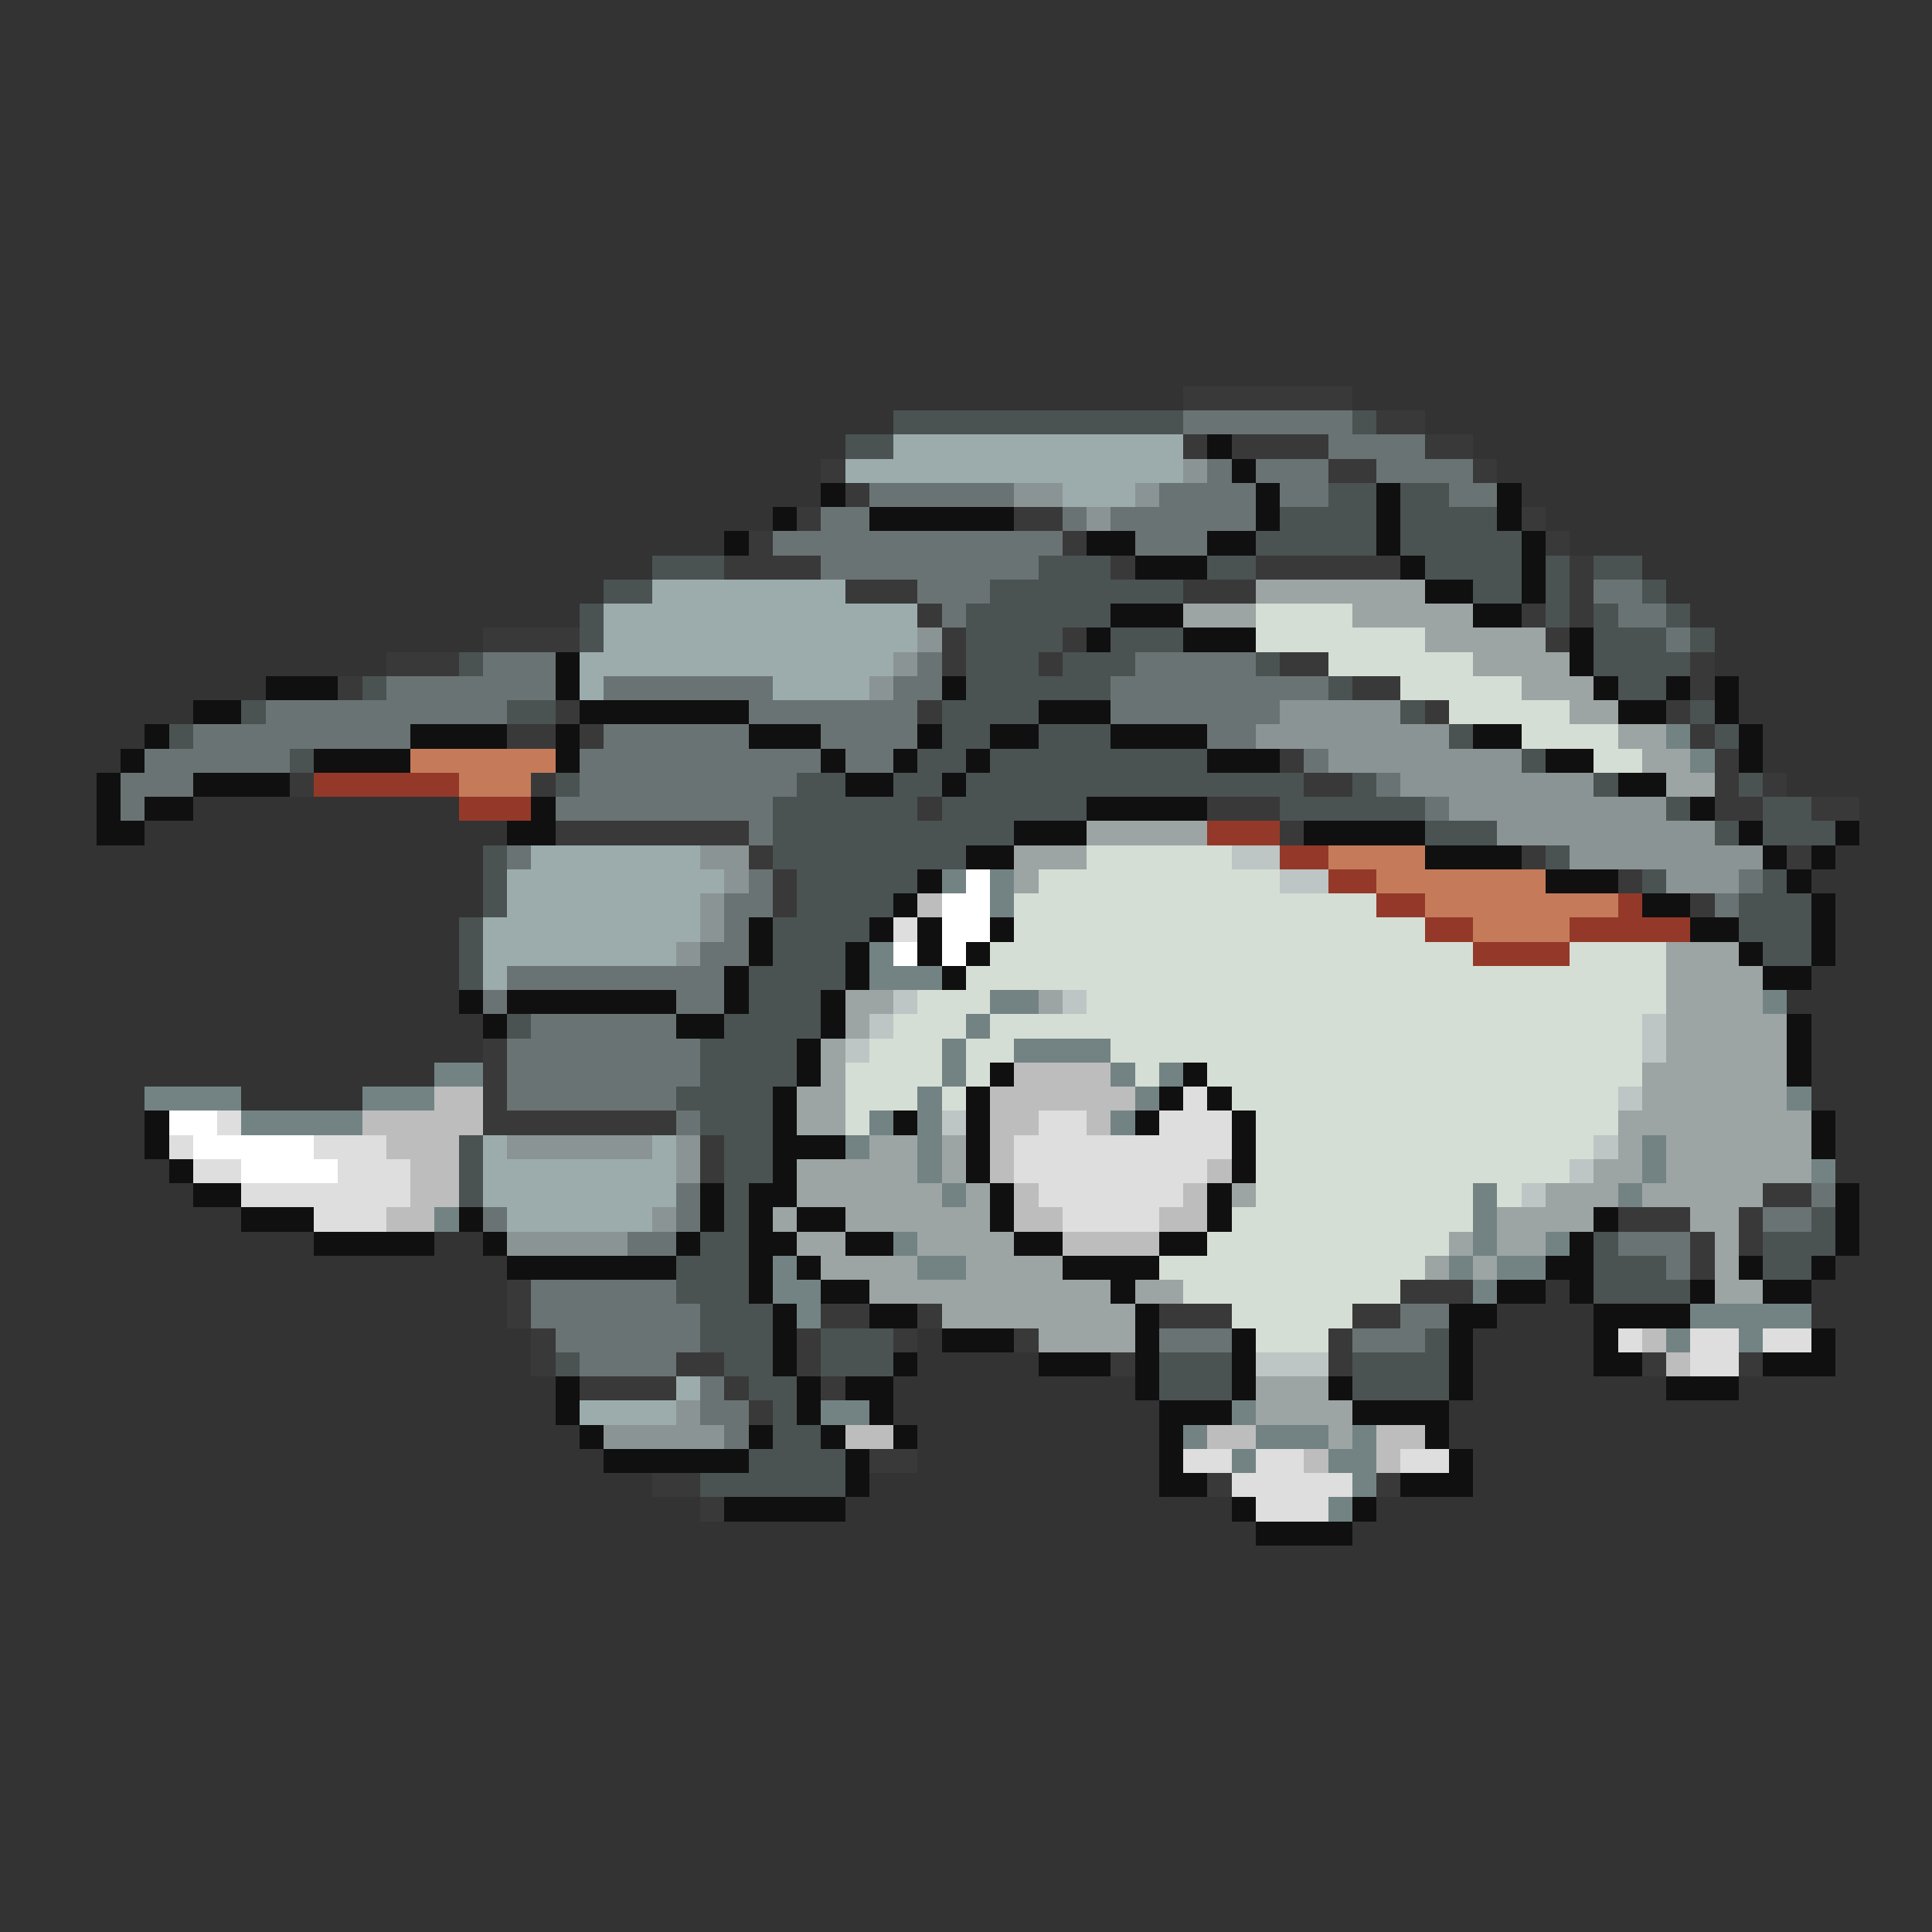 <svg xmlns="http://www.w3.org/2000/svg" viewBox="0 -0.5 80 80" shape-rendering="crispEdges">
<rect x="0" y="-0.5" width="80" height="80" fill="#333333" stroke="none"/>
<path stroke="#393939" d="M49 16h7M57 17h2M49 18h1M51 18h4M59 18h2M34 19h1M55 19h2M61 19h1M35 20h1M33 21h1M42 21h2M63 21h1M31 22h1M44 22h1M64 22h1M30 23h4M46 23h1M52 23h6M65 23h1M35 24h3M49 24h3M65 24h1M38 25h1M63 25h1M65 25h1M20 26h4M39 26h1M44 26h1M64 26h1M16 27h3M39 27h1M43 27h1M53 27h2M70 27h1M14 28h1M56 28h2M70 28h1M23 29h1M38 29h1M59 29h1M69 29h1M21 30h2M24 30h1M70 30h1M53 31h1M71 31h1M12 32h1M22 32h1M54 32h2M71 32h1M73 32h1M38 33h1M50 33h3M71 33h2M75 33h2M23 34h8M53 34h1M31 35h1M63 35h1M74 35h1M32 36h1M67 36h1M32 37h1M70 37h1M20 43h1M20 44h1M20 45h1M20 46h8M29 47h1M29 48h1M73 49h2M67 50h3M72 50h1M70 51h1M72 51h1M70 52h1M21 53h1M58 53h3M21 54h1M34 54h2M38 54h1M48 54h3M56 54h2M22 55h1M33 55h1M37 55h1M42 55h1M55 55h1M22 56h1M28 56h2M33 56h1M46 56h1M55 56h1M68 56h1M72 56h1M24 57h4M30 57h1M34 57h1M31 58h1M36 60h2M27 61h2M50 61h1M57 61h1M29 62h1" />
<path stroke="#4a5252" d="M37 17h12M56 17h1M35 18h2M55 20h2M58 20h2M53 21h4M58 21h4M52 22h5M58 22h5M27 23h3M43 23h3M50 23h2M59 23h4M64 23h1M66 23h2M25 24h2M41 24h8M61 24h2M64 24h1M68 24h1M24 25h1M40 25h6M64 25h1M66 25h1M69 25h1M24 26h1M40 26h4M46 26h3M66 26h3M70 26h1M19 27h1M40 27h3M44 27h3M52 27h1M66 27h4M15 28h1M40 28h6M55 28h1M67 28h2M10 29h1M21 29h2M39 29h4M58 29h1M70 29h1M7 30h1M39 30h2M43 30h3M60 30h1M71 30h1M12 31h1M38 31h2M41 31h9M63 31h1M23 32h1M33 32h2M37 32h2M40 32h14M56 32h1M66 32h1M72 32h1M32 33h6M39 33h6M53 33h6M69 33h1M73 33h2M32 34h10M59 34h3M71 34h1M73 34h3M20 35h1M32 35h8M64 35h1M20 36h1M33 36h5M68 36h1M73 36h1M20 37h1M33 37h4M72 37h3M19 38h1M32 38h4M72 38h3M19 39h1M32 39h3M73 39h2M19 40h1M31 40h4M31 41h3M21 42h1M30 42h4M29 43h4M29 44h4M28 45h4M29 46h3M19 47h1M30 47h2M19 48h1M30 48h2M19 49h1M30 49h1M30 50h1M75 50h1M29 51h2M66 51h1M73 51h3M28 52h3M66 52h3M73 52h2M28 53h3M66 53h4M29 54h3M29 55h3M34 55h3M59 55h1M23 56h1M30 56h2M34 56h3M48 56h3M56 56h4M31 57h2M48 57h3M56 57h4M32 58h1M32 59h2M31 60h4M29 61h6" />
<path stroke="#6a7373" d="M49 17h7M55 18h4M50 19h1M52 19h3M57 19h4M36 20h6M48 20h4M53 20h2M60 20h2M34 21h2M44 21h1M46 21h6M32 22h12M47 22h3M34 23h9M38 24h3M66 24h2M39 25h1M67 25h2M69 26h1M20 27h3M38 27h1M47 27h5M16 28h7M25 28h7M37 28h2M46 28h9M11 29h10M31 29h7M46 29h7M8 30h9M25 30h6M34 30h4M50 30h2M6 31h6M24 31h10M35 31h2M54 31h1M5 32h3M24 32h9M57 32h1M5 33h1M23 33h9M59 33h1M31 34h1M21 35h1M31 36h1M72 36h1M30 37h2M71 37h1M30 38h1M29 39h2M21 40h9M20 41h1M28 41h2M22 42h6M21 43h8M21 44h8M21 45h7M28 46h1M28 49h1M75 49h1M20 50h1M28 50h1M73 50h2M26 51h2M67 51h3M69 52h1M22 53h6M22 54h7M58 54h2M23 55h6M48 55h3M56 55h3M24 56h4M29 57h1M29 58h2M30 59h1" />
<path stroke="#9cacac" d="M37 18h12M35 19h14M44 20h3M27 24h8M25 25h13M25 26h13M24 27h13M24 28h1M32 28h4M22 35h7M21 36h9M21 37h8M20 38h9M20 39h8M20 40h1M20 47h1M27 47h1M20 48h8M20 49h8M21 50h6M28 57h1M24 58h4" />
<path stroke="#101010" d="M50 18h1M51 19h1M34 20h1M52 20h1M57 20h1M62 20h1M32 21h1M36 21h6M52 21h1M57 21h1M62 21h1M30 22h1M45 22h2M50 22h2M57 22h1M63 22h1M47 23h3M58 23h1M63 23h1M59 24h2M63 24h1M46 25h3M61 25h2M45 26h1M49 26h3M65 26h1M23 27h1M65 27h1M11 28h3M23 28h1M39 28h1M66 28h1M69 28h1M71 28h1M8 29h2M24 29h7M43 29h3M67 29h2M71 29h1M6 30h1M17 30h4M23 30h1M31 30h3M38 30h1M41 30h2M46 30h4M61 30h2M72 30h1M5 31h1M13 31h4M23 31h1M34 31h1M37 31h1M40 31h1M50 31h3M64 31h2M72 31h1M4 32h1M8 32h4M35 32h2M39 32h1M67 32h2M4 33h1M6 33h2M22 33h1M45 33h5M70 33h1M4 34h2M21 34h2M42 34h3M54 34h5M72 34h1M76 34h1M40 35h2M59 35h4M73 35h1M75 35h1M38 36h1M64 36h3M74 36h1M37 37h1M68 37h2M75 37h1M31 38h1M36 38h1M38 38h1M41 38h1M70 38h2M75 38h1M31 39h1M35 39h1M38 39h1M40 39h1M72 39h1M75 39h1M30 40h1M35 40h1M39 40h1M73 40h2M19 41h1M21 41h7M30 41h1M34 41h1M20 42h1M28 42h2M34 42h1M74 42h1M33 43h1M74 43h1M33 44h1M41 44h1M49 44h1M74 44h1M32 45h1M40 45h1M48 45h1M50 45h1M6 46h1M32 46h1M37 46h1M40 46h1M47 46h1M51 46h1M75 46h1M6 47h1M32 47h3M40 47h1M51 47h1M75 47h1M7 48h1M32 48h1M40 48h1M51 48h1M8 49h2M29 49h1M31 49h2M41 49h1M50 49h1M76 49h1M10 50h3M19 50h1M29 50h1M31 50h1M33 50h2M41 50h1M50 50h1M66 50h1M76 50h1M13 51h5M20 51h1M28 51h1M31 51h2M35 51h2M42 51h2M48 51h2M65 51h1M76 51h1M21 52h7M31 52h1M33 52h1M44 52h4M64 52h2M72 52h1M75 52h1M31 53h1M34 53h2M46 53h1M62 53h2M65 53h1M70 53h1M73 53h2M32 54h1M36 54h2M47 54h1M60 54h2M66 54h4M32 55h1M39 55h3M47 55h1M51 55h1M60 55h1M66 55h1M75 55h1M32 56h1M37 56h1M43 56h3M47 56h1M51 56h1M60 56h1M66 56h2M73 56h3M23 57h1M33 57h1M35 57h2M47 57h1M51 57h1M55 57h1M60 57h1M69 57h3M23 58h1M33 58h1M36 58h1M48 58h3M56 58h4M24 59h1M31 59h1M34 59h1M37 59h1M48 59h1M59 59h1M25 60h6M35 60h1M48 60h1M60 60h1M35 61h1M48 61h2M58 61h3M30 62h5M51 62h1M56 62h1M52 63h4" />
<path stroke="#8b9494" d="M49 19h1M42 20h2M47 20h1M45 21h1M38 26h1M37 27h1M36 28h1M53 29h5M52 30h8M55 31h8M58 32h8M60 33h9M62 34h9M29 35h2M65 35h8M30 36h1M69 36h3M29 37h1M29 38h1M28 39h1M21 47h6M28 47h1M28 48h1M27 50h1M21 51h5M28 58h1M25 59h5" />
<path stroke="#9ca4a4" d="M52 24h7M49 25h3M56 25h5M59 26h5M61 27h4M63 28h3M65 29h2M67 30h2M68 31h2M69 32h2M45 34h5M42 35h3M42 36h1M69 39h3M69 40h4M35 41h2M43 41h1M69 41h4M35 42h1M69 42h5M34 43h1M69 43h5M34 44h1M68 44h6M33 45h2M68 45h6M33 46h2M67 46h8M36 47h2M39 47h1M67 47h1M69 47h6M33 48h5M39 48h1M66 48h2M69 48h6M33 49h6M40 49h1M51 49h1M64 49h3M68 49h5M32 50h1M35 50h6M62 50h4M70 50h2M33 51h2M38 51h4M60 51h1M62 51h2M71 51h1M34 52h4M40 52h4M59 52h1M61 52h1M71 52h1M36 53h10M47 53h2M71 53h2M39 54h8M43 55h4M52 57h3M52 58h4M55 59h1" />
<path stroke="#d5ded5" d="M52 25h4M52 26h7M55 27h6M58 28h5M60 29h5M63 30h4M66 31h2M45 35h6M43 36h10M42 37h15M42 38h17M41 39h20M65 39h4M40 40h29M38 41h3M45 41h24M37 42h3M41 42h27M36 43h3M40 43h2M46 43h22M35 44h4M40 44h1M47 44h1M50 44h18M35 45h3M39 45h1M51 45h16M35 46h1M52 46h15M52 47h14M52 48h13M52 49h9M62 49h1M51 50h10M50 51h10M48 52h11M49 53h9M51 54h5M52 55h3" />
<path stroke="#738383" d="M69 30h1M70 31h1M39 36h1M41 36h1M41 37h1M36 39h1M36 40h3M41 41h2M73 41h1M40 42h1M39 43h1M42 43h4M18 44h2M39 44h1M46 44h1M48 44h1M6 45h4M15 45h3M38 45h1M47 45h1M74 45h1M10 46h5M36 46h1M38 46h1M46 46h1M35 47h1M38 47h1M68 47h1M38 48h1M68 48h1M75 48h1M39 49h1M61 49h1M67 49h1M18 50h1M61 50h1M37 51h1M61 51h1M64 51h1M32 52h1M38 52h2M60 52h1M62 52h2M32 53h2M61 53h1M33 54h1M70 54h5M69 55h1M72 55h1M34 58h2M51 58h1M49 59h1M52 59h3M56 59h1M51 60h1M55 60h2M56 61h1M55 62h1" />
<path stroke="#c57b5a" d="M17 31h6M19 32h3M55 35h4M57 36h7M59 37h8M61 38h4" />
<path stroke="#943929" d="M13 32h6M19 33h3M50 34h3M53 35h2M55 36h2M57 37h2M67 37h1M59 38h2M65 38h5M61 39h4" />
<path stroke="#bdc5c5" d="M51 35h2M53 36h2M37 41h1M44 41h1M36 42h1M68 42h1M35 43h1M68 43h1M67 45h1M39 46h1M66 47h1M65 48h1M63 49h1M52 56h3" />
<path stroke="#ffffff" d="M40 36h1M39 37h2M39 38h2M37 39h1M39 39h1M7 46h2M8 47h5M10 48h4" />
<path stroke="#bdbdbd" d="M38 37h1M42 44h4M18 45h2M41 45h6M15 46h5M41 46h2M45 46h1M16 47h3M41 47h1M17 48h2M41 48h1M50 48h1M17 49h2M42 49h1M49 49h1M16 50h2M42 50h2M48 50h2M44 51h4M68 55h1M69 56h1M35 59h2M50 59h2M57 59h2M54 60h1M57 60h1" />
<path stroke="#dedede" d="M37 38h1M49 45h1M9 46h1M43 46h2M48 46h3M7 47h1M13 47h3M42 47h9M8 48h2M14 48h3M42 48h8M10 49h7M43 49h6M13 50h3M44 50h4M67 55h1M70 55h2M73 55h2M70 56h2M49 60h2M52 60h2M58 60h2M51 61h5M52 62h3" />
</svg>